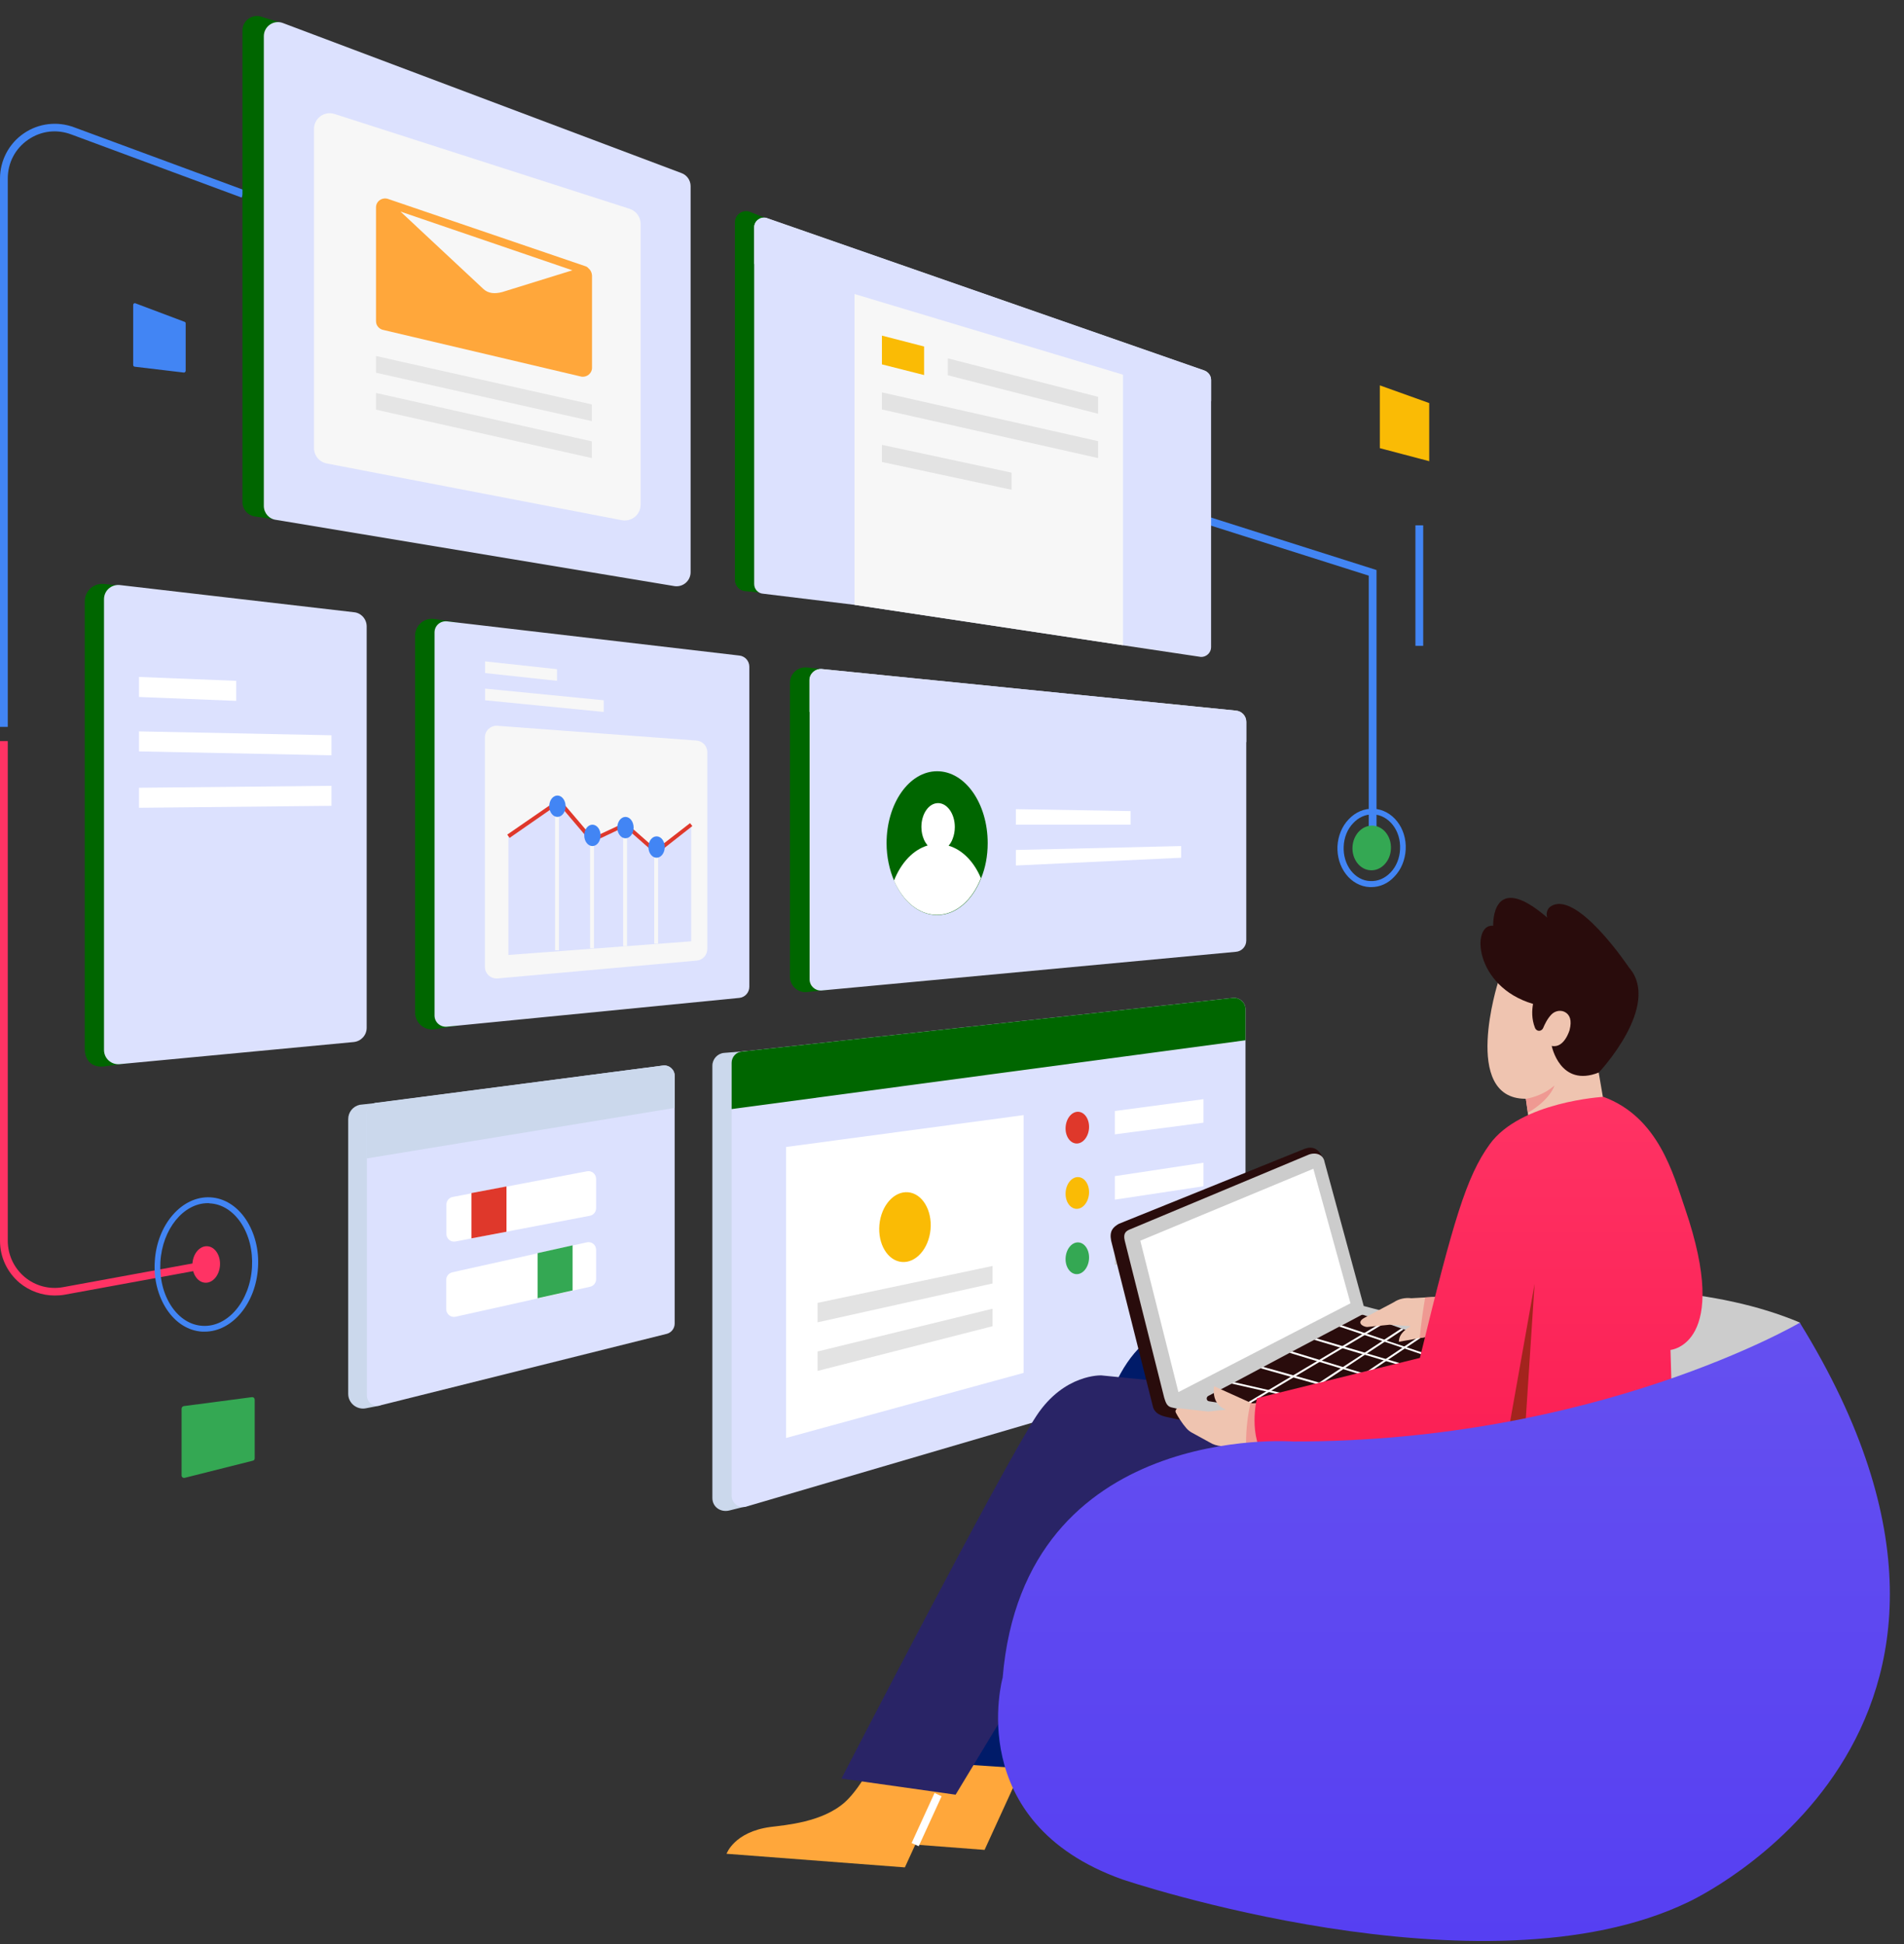 <svg width="94" height="96" viewBox="0 0 94 96" fill="none" xmlns="http://www.w3.org/2000/svg">
<rect x="0" y="0" width="94" height="96" fill="#333333" stroke="none"/>
<path d="M10.861 62.478C10.89 61.981 10.609 61.56 10.234 61.538C9.858 61.516 9.53 61.901 9.5 62.399C9.471 62.896 9.752 63.317 10.128 63.339C10.504 63.361 10.832 62.976 10.861 62.478Z" fill="#FF3364"/>
<path d="M12.574 69.115V72.014C12.574 72.072 12.536 72.12 12.478 72.129L9.119 72.974C9.042 72.993 8.965 72.936 8.965 72.859V69.557C8.965 69.499 9.013 69.442 9.071 69.432L12.43 68.991C12.517 68.981 12.574 69.039 12.574 69.115Z" fill="#34A853"/>
<path d="M9.167 15.967V18.309C9.167 18.357 9.119 18.405 9.071 18.396L6.652 18.108C6.604 18.098 6.575 18.069 6.575 18.021V15.055C6.575 14.998 6.633 14.95 6.69 14.979L9.109 15.89C9.148 15.9 9.167 15.929 9.167 15.967Z" fill="#4285F4"/>
<path d="M68.122 19.029V22.13L70.56 22.773V19.903L68.122 19.029Z" fill="#FABB05"/>
<path d="M67.959 41.634H67.575V28.426L57.439 25.211L57.554 24.846L67.959 28.148V41.634Z" fill="#4285F4"/>
<path d="M0.384 35.894H0V8.816C0 7.923 0.442 7.088 1.171 6.589C1.91 6.08 2.841 5.975 3.676 6.292L12.066 9.392L11.931 9.757L3.542 6.647C2.812 6.368 2.035 6.455 1.392 6.896C0.749 7.338 0.384 8.039 0.384 8.816V35.894Z" fill="#4285F4"/>
<path d="M2.697 63.971C2.073 63.971 1.459 63.75 0.969 63.347C0.355 62.828 0 62.08 0 61.273V36.595H0.384V61.273C0.384 61.964 0.691 62.617 1.219 63.059C1.747 63.5 2.438 63.683 3.12 63.558L10.136 62.272L10.204 62.646L3.187 63.932C3.024 63.961 2.86 63.971 2.697 63.971Z" fill="#FF3364"/>
<path d="M68.67 41.919C68.7 41.31 68.299 40.795 67.775 40.769C67.251 40.744 66.802 41.217 66.772 41.825C66.742 42.434 67.143 42.949 67.667 42.974C68.191 43 68.64 42.527 68.67 41.919Z" fill="#34A853"/>
<path d="M67.7 43.804C67.671 43.804 67.652 43.804 67.623 43.804C67.172 43.784 66.75 43.554 66.452 43.17C66.155 42.786 66.011 42.297 66.03 41.788C66.059 41.279 66.251 40.799 66.587 40.454C66.922 40.099 67.354 39.916 67.815 39.935C68.746 39.983 69.457 40.886 69.399 41.951C69.37 42.46 69.178 42.94 68.842 43.285C68.535 43.621 68.132 43.804 67.7 43.804ZM67.748 40.214C67.402 40.214 67.067 40.367 66.807 40.646C66.519 40.943 66.356 41.356 66.337 41.797C66.318 42.239 66.442 42.661 66.692 42.988C66.942 43.304 67.278 43.496 67.652 43.506C68.026 43.525 68.372 43.372 68.65 43.084C68.938 42.786 69.101 42.373 69.121 41.932C69.169 41.02 68.573 40.252 67.806 40.214C67.786 40.214 67.767 40.214 67.748 40.214Z" fill="#4285F4"/>
<path d="M10.107 65.756C10.069 65.756 10.031 65.756 9.992 65.756C9.301 65.718 8.677 65.324 8.236 64.662C7.804 64.009 7.583 63.164 7.641 62.291C7.746 60.467 8.984 59.046 10.386 59.123C11.077 59.162 11.701 59.555 12.142 60.217C12.574 60.87 12.795 61.715 12.738 62.588C12.632 64.364 11.461 65.756 10.107 65.756ZM10.261 59.411C9.061 59.411 8.015 60.688 7.919 62.31C7.871 63.126 8.063 63.903 8.466 64.508C8.86 65.094 9.407 65.439 10.002 65.468C11.25 65.545 12.344 64.239 12.44 62.579C12.488 61.763 12.296 60.985 11.893 60.381C11.499 59.795 10.952 59.45 10.357 59.421C10.328 59.411 10.29 59.411 10.261 59.411Z" fill="#4285F4"/>
<path d="M70.263 25.94H69.879V31.892H70.263V25.94Z" fill="#4285F4"/>
<path d="M6.297 28.945L5.155 28.839C4.636 28.772 4.185 29.175 4.185 29.693V51.799C4.185 52.298 4.473 52.711 5.097 52.663L6.498 52.481L6.297 28.945Z" fill="#006600"/>
<path d="M18.103 30.932V50.753C18.103 51.118 17.825 51.415 17.47 51.454L5.903 52.548C5.49 52.586 5.135 52.26 5.135 51.847V29.588C5.135 29.175 5.481 28.858 5.894 28.887L17.47 30.231C17.825 30.26 18.103 30.567 18.103 30.932Z" fill="#DCE1FE"/>
<path d="M6.863 33.427V34.416L11.662 34.608V33.619L6.863 33.427Z" fill="white"/>
<path d="M6.863 36.115V37.104L16.366 37.296V36.307L6.863 36.115Z" fill="white"/>
<path d="M6.863 38.899V39.887L16.366 39.791V38.803L6.863 38.899Z" fill="white"/>
<path d="M22.576 30.74L21.463 30.567C20.954 30.48 20.493 30.874 20.493 31.392V49.995C20.493 50.513 20.954 50.907 21.463 50.82L22.576 50.648V30.74Z" fill="#006600"/>
<path d="M21.453 50.148V31.229C21.453 30.893 21.741 30.644 22.077 30.682L36.504 32.371C36.782 32.4 36.994 32.64 36.994 32.919V48.728C36.994 49.006 36.782 49.246 36.504 49.275L22.077 50.696C21.741 50.734 21.453 50.475 21.453 50.148Z" fill="#DCE1FE"/>
<path d="M23.939 36.413V47.739C23.939 48.075 24.227 48.344 24.563 48.315L34.402 47.432C34.7 47.403 34.92 47.154 34.92 46.856V37.142C34.92 36.835 34.68 36.585 34.373 36.566L24.534 35.837C24.208 35.827 23.939 36.086 23.939 36.413Z" fill="#F7F7F7"/>
<path d="M25.101 47.154V41.298L27.596 39.571L29.228 41.49L30.86 40.722L32.396 42.066L34.123 40.722V46.482L25.101 47.154Z" fill="#DCE1FE"/>
<path d="M27.596 39.955H27.404V46.923H27.596V39.955Z" fill="#F7F7F7"/>
<path d="M29.324 41.682H29.132V46.827H29.324V41.682Z" fill="#F7F7F7"/>
<path d="M32.396 42.191L30.841 40.828L29.199 41.605L27.577 39.695L25.158 41.375L25.043 41.212L27.616 39.436L29.257 41.365L30.879 40.607L32.396 41.941L34.066 40.646L34.181 40.79L32.396 42.191Z" fill="#DF382B"/>
<path d="M27.52 40.338C27.742 40.338 27.923 40.102 27.923 39.81C27.923 39.519 27.742 39.283 27.52 39.283C27.297 39.283 27.116 39.519 27.116 39.81C27.116 40.102 27.297 40.338 27.52 40.338Z" fill="#4285F4"/>
<path d="M30.956 40.914H30.764V46.722H30.956V40.914Z" fill="#F7F7F7"/>
<path d="M32.492 42.258H32.3V46.597H32.492V42.258Z" fill="#F7F7F7"/>
<path d="M29.247 41.778C29.47 41.778 29.651 41.542 29.651 41.25C29.651 40.959 29.47 40.722 29.247 40.722C29.025 40.722 28.844 40.959 28.844 41.25C28.844 41.542 29.025 41.778 29.247 41.778Z" fill="#4285F4"/>
<path d="M30.879 41.394C31.102 41.394 31.282 41.158 31.282 40.866C31.282 40.575 31.102 40.338 30.879 40.338C30.657 40.338 30.476 40.575 30.476 40.866C30.476 41.158 30.657 41.394 30.879 41.394Z" fill="#4285F4"/>
<path d="M32.415 42.354C32.638 42.354 32.818 42.118 32.818 41.826C32.818 41.535 32.638 41.298 32.415 41.298C32.192 41.298 32.012 41.535 32.012 41.826C32.012 42.118 32.192 42.354 32.415 42.354Z" fill="#4285F4"/>
<path d="M23.949 34.003V34.579L29.804 35.155V34.579L23.949 34.003Z" fill="#F7F7F7"/>
<path d="M23.949 32.659V33.235L27.5 33.619V33.043L23.949 32.659Z" fill="#F7F7F7"/>
<path d="M13.947 25.71L12.565 25.499C12.219 25.441 11.97 25.144 11.97 24.798V1.502C11.97 0.993 12.498 0.648 12.968 0.849L13.966 1.147L13.947 25.71Z" fill="#006600"/>
<path d="M34.095 9.19V28.254C34.095 28.676 33.73 28.993 33.317 28.945L13.64 25.672C13.285 25.633 13.025 25.336 13.025 24.98V1.79C13.025 1.3 13.515 0.964 13.966 1.137L33.644 8.547C33.912 8.643 34.095 8.902 34.095 9.19Z" fill="#DCE1FE"/>
<path d="M16.519 5.629L31.09 10.313C31.407 10.419 31.628 10.717 31.628 11.053V24.923C31.628 25.403 31.196 25.767 30.716 25.691L16.145 22.888C15.771 22.821 15.502 22.504 15.502 22.12V6.368C15.502 5.841 16.011 5.466 16.519 5.629Z" fill="#F7F7F7"/>
<path d="M29.055 13.251C29.007 13.193 28.95 13.155 28.873 13.136L19.159 9.824C18.89 9.728 18.564 9.92 18.564 10.237V15.862C18.564 16.073 18.718 16.255 18.929 16.294L28.7 18.597C28.969 18.645 29.228 18.434 29.228 18.165V13.606C29.219 13.452 29.151 13.328 29.055 13.251ZM24.794 14.422C24.429 14.518 24.102 14.499 23.853 14.259L19.773 10.448L28.259 13.347L24.794 14.422Z" fill="#FFA73B"/>
<path d="M29.219 19.97V20.795L18.564 18.405V17.58L29.219 19.97Z" fill="#E5E5E5"/>
<path d="M29.219 21.794V22.619L18.564 20.229V19.404L29.219 21.794Z" fill="#E5E5E5"/>
<path d="M41.611 33.159L39.835 32.957C39.384 32.919 39 33.264 39 33.715V48.229C39 48.68 39.393 49.035 39.835 48.987L40.939 48.872L41.611 33.159Z" fill="#006600"/>
<path d="M61.528 35.645V46.443C61.528 46.741 61.298 46.981 61.01 47L40.555 48.91C40.238 48.929 39.969 48.68 39.969 48.353V33.59C39.969 33.274 40.238 33.024 40.555 33.034L61.01 35.088C61.298 35.107 61.528 35.347 61.528 35.645Z" fill="#DCE1FE"/>
<path d="M61.528 35.645V36.643L39.96 35.155V33.59C39.96 33.274 40.228 33.024 40.545 33.034L61 35.088C61.298 35.107 61.528 35.347 61.528 35.645Z" fill="#DCE1FE"/>
<path d="M48.762 41.634C48.762 42.268 48.647 42.863 48.435 43.372C48.013 44.456 47.197 45.186 46.266 45.186C45.364 45.186 44.577 44.504 44.145 43.496C43.914 42.959 43.77 42.316 43.77 41.634C43.77 39.676 44.884 38.083 46.266 38.083C47.648 38.083 48.762 39.666 48.762 41.634Z" fill="#006600"/>
<path d="M46.832 41.759C46.919 41.663 46.986 41.548 47.034 41.413C47.101 41.241 47.139 41.049 47.139 40.838C47.139 40.185 46.765 39.657 46.314 39.657C45.853 39.657 45.489 40.185 45.489 40.838C45.489 41.068 45.536 41.27 45.613 41.452C45.661 41.567 45.728 41.663 45.796 41.749C45.085 41.961 44.481 42.604 44.135 43.487C44.577 44.504 45.364 45.176 46.256 45.176C47.188 45.176 48.003 44.447 48.426 43.362C48.09 42.556 47.514 41.961 46.832 41.759Z" fill="white"/>
<path d="M50.154 39.955L55.817 40.05V40.722H50.154V39.955Z" fill="white"/>
<path d="M50.154 41.97L58.312 41.778V42.354L50.154 42.738V41.97Z" fill="white"/>
<path d="M18.794 54.439L17.758 54.554C17.422 54.631 17.191 54.919 17.191 55.264V68.828C17.191 69.288 17.623 69.634 18.074 69.538L18.775 69.403L18.794 54.439Z" fill="#CBD8EC"/>
<path d="M33.308 53.124V65.362C33.308 65.593 33.145 65.804 32.924 65.862L18.746 69.403C18.42 69.48 18.113 69.24 18.113 68.904V54.977C18.113 54.717 18.305 54.506 18.554 54.468L32.732 52.615C33.039 52.577 33.308 52.817 33.308 53.124Z" fill="#DCE1FE"/>
<path d="M29.43 58.211V59.661C29.43 59.843 29.295 60.006 29.113 60.035L25.389 60.745L25.005 60.822L23.277 61.148L22.797 61.245L22.49 61.302C22.25 61.35 22.039 61.168 22.039 60.928V59.478C22.039 59.296 22.173 59.133 22.355 59.104L22.807 59.018L23.287 58.922L25.014 58.595L25.398 58.518L28.979 57.837C29.209 57.789 29.43 57.971 29.43 58.211Z" fill="white"/>
<path d="M29.43 61.715V63.164C29.43 63.347 29.305 63.5 29.132 63.539L28.268 63.731L26.541 64.115L25.389 64.374L22.797 64.95L22.5 65.017C22.259 65.074 22.029 64.892 22.029 64.642V63.203C22.029 63.02 22.154 62.867 22.327 62.828L22.787 62.723L25.379 62.147L26.531 61.888L28.259 61.504L28.95 61.35C29.199 61.283 29.43 61.465 29.43 61.715Z" fill="white"/>
<path d="M33.308 53.124V54.708L18.103 57.203V54.967C18.103 54.708 18.295 54.497 18.545 54.458L32.732 52.615C33.039 52.577 33.308 52.817 33.308 53.124Z" fill="#CBD8EC"/>
<path d="M25.005 58.586V60.822L23.277 61.148V58.912L25.005 58.586Z" fill="#DF382B"/>
<path d="M28.268 61.494V63.721L26.541 64.105V61.878L28.268 61.494Z" fill="#34A853"/>
<path d="M36.946 51.895L35.746 51.991C35.419 52.02 35.17 52.298 35.17 52.625V73.972C35.17 74.404 35.563 74.692 36.005 74.587L36.936 74.356L36.946 51.895Z" fill="#CBD8EC"/>
<path d="M61.49 49.832V66.745C61.49 66.994 61.326 67.215 61.086 67.282L36.84 74.395C36.485 74.5 36.12 74.232 36.12 73.857V52.481C36.12 52.193 36.341 51.943 36.638 51.924L60.885 49.275C61.211 49.256 61.49 49.505 61.49 49.832Z" fill="#DCE1FE"/>
<path d="M38.808 56.637L50.537 55.063V67.791L38.808 71.006V56.637Z" fill="white"/>
<path d="M53.763 55.735C53.724 56.167 53.436 56.493 53.12 56.464C52.803 56.435 52.572 56.061 52.611 55.629C52.649 55.197 52.937 54.871 53.254 54.9C53.571 54.928 53.801 55.303 53.763 55.735Z" fill="#DF382B"/>
<path d="M55.039 54.861V56.013L59.416 55.437V54.276L55.039 54.861Z" fill="white"/>
<path d="M53.763 58.96C53.724 59.392 53.436 59.718 53.12 59.69C52.803 59.661 52.572 59.286 52.611 58.854C52.649 58.422 52.937 58.096 53.254 58.125C53.571 58.154 53.801 58.528 53.763 58.96Z" fill="#FABB05"/>
<path d="M55.039 58.077V59.238L59.416 58.576V57.415L55.039 58.077Z" fill="white"/>
<path d="M53.763 62.185C53.724 62.617 53.436 62.944 53.12 62.915C52.803 62.886 52.572 62.511 52.611 62.08C52.649 61.648 52.937 61.321 53.254 61.35C53.571 61.379 53.801 61.753 53.763 62.185Z" fill="#34A853"/>
<path d="M55.039 61.302V62.454L59.416 61.715V60.553L55.039 61.302Z" fill="#CCCCCC"/>
<path d="M61.49 49.832V51.367L36.12 54.765V52.481C36.12 52.193 36.341 51.943 36.638 51.924L60.885 49.275C61.211 49.256 61.49 49.505 61.49 49.832Z" fill="#006600"/>
<path d="M45.94 60.71C46.027 59.76 45.533 58.937 44.837 58.873C44.14 58.809 43.504 59.527 43.416 60.477C43.329 61.428 43.823 62.25 44.52 62.314C45.217 62.378 45.852 61.66 45.94 60.71Z" fill="#FABB05"/>
<path d="M40.363 64.335V65.295L49.002 63.376V62.512L40.363 64.335Z" fill="#E3E3E3"/>
<path d="M40.363 66.735V67.695L49.002 65.487V64.623L40.363 66.735Z" fill="#E3E3E3"/>
<path d="M38.923 11.216L36.965 10.438C36.619 10.361 36.283 10.621 36.283 10.976V28.637C36.283 28.945 36.533 29.194 36.84 29.194L38.654 29.377L38.923 11.216Z" fill="#006600"/>
<path d="M59.791 18.76V31.959C59.791 32.227 59.56 32.448 59.291 32.439L55.442 31.863L42.187 29.866L37.694 29.319C37.435 29.309 37.234 29.098 37.234 28.839V11.235C37.234 10.928 37.522 10.697 37.829 10.765L59.426 18.29C59.637 18.348 59.791 18.54 59.791 18.76Z" fill="#DCE1FE"/>
<path d="M55.442 17.052V31.863L42.187 29.866V13.222L55.442 17.052Z" fill="#F7F7F7"/>
<path d="M59.791 18.76V19.807L37.234 13.03V11.225C37.234 10.918 37.522 10.688 37.829 10.755L59.426 18.28C59.637 18.348 59.791 18.54 59.791 18.76Z" fill="#DCE1FE"/>
<path d="M43.54 19.375V20.219L54.214 22.619V21.784L43.54 19.375Z" fill="#E3E3E3"/>
<path d="M43.54 21.966V22.811L49.942 24.184V23.339L43.54 21.966Z" fill="#E3E3E3"/>
<path d="M45.623 17.11L43.54 16.572V17.992L45.623 18.52V17.11Z" fill="#FABB05"/>
<path d="M46.794 17.695V18.53L54.214 20.431V19.596L46.794 17.695Z" fill="#E3E3E3"/>
<path d="M79.401 55.725L75.667 56.676L75.427 54.938L75.331 54.257H75.302C72.135 54.237 73.958 48.507 73.958 48.507L78.134 48.334L79.401 55.725Z" fill="#EFC4B0"/>
<path d="M80.418 47.768C80.418 47.768 77.779 43.813 76.512 44.792C76.512 44.792 76.281 44.984 76.387 45.311C73.603 42.901 73.718 45.714 73.718 45.714C72.634 45.589 72.758 48.709 75.686 49.572C75.629 49.889 75.609 50.312 75.782 50.753C75.801 50.811 75.859 50.868 75.916 50.888C76.022 50.926 76.137 50.868 76.185 50.763C76.262 50.58 76.387 50.312 76.588 50.1C76.78 49.899 77.088 49.851 77.308 50.004C77.491 50.129 77.615 50.369 77.491 50.859C77.491 50.859 77.231 51.78 76.608 51.646C76.608 51.646 77.02 53.719 78.93 52.961C78.93 52.97 82.06 49.64 80.418 47.768Z" fill="#290C0C"/>
<path d="M48.608 91.346L39.806 90.674C39.806 90.674 40.18 89.59 41.975 89.35C42.724 89.254 44.529 89.119 45.642 88.131C46.506 87.363 47.37 85.539 47.37 85.539L51.161 85.769L48.608 91.346Z" fill="#FFA73B"/>
<path d="M44.673 92.21L35.87 91.538C35.87 91.538 36.245 90.454 38.04 90.214C38.789 90.118 40.593 89.983 41.707 88.995C42.571 88.227 43.434 86.403 43.434 86.403L47.226 86.633L44.673 92.21Z" fill="#FFA73B"/>
<path d="M65.972 66.265L59.148 65.372C59.148 65.372 56.393 64.902 54.857 68.818L46.852 87.075L51.209 87.372L61.768 69.557L65.511 69.96L65.972 66.265Z" fill="#001B69"/>
<path d="M67.316 69.202L54.377 67.916C54.377 67.916 52.553 67.829 51.181 69.893C49.443 72.523 41.543 87.823 41.543 87.823L47.178 88.62L56.057 73.934L66.625 74.635L67.316 69.202Z" fill="#292466"/>
<path d="M67.537 64.998C67.873 64.911 80.553 61.801 88.856 65.305L89.518 70.277L66.894 74.808L67.537 64.998Z" fill="#CCCCCC"/>
<path d="M56.93 69.499L54.857 61.264C54.761 60.784 54.953 60.592 55.241 60.429L64.417 56.724C65.118 56.464 65.31 57.232 65.31 57.232L65.079 57.991L59.282 61.129L70.33 71.986L69.764 72.629L57.736 69.999C57.544 69.951 57.065 69.903 56.93 69.499Z" fill="#290C0C"/>
<path d="M64.552 57.04L55.759 60.717C55.615 60.784 55.433 60.88 55.529 61.264L57.477 69.019C57.544 69.231 57.602 69.432 57.813 69.49C59.887 69.989 69.975 72.408 70.004 72.312C70.023 72.225 73.248 68.453 74.467 67.033C74.678 66.783 74.563 66.399 74.246 66.313L67.326 64.489L65.396 57.386C65.32 56.944 64.868 56.887 64.552 57.04Z" fill="#CCCCCC"/>
<path d="M71.079 66.495L70.637 66.927L70.56 67.004L67.671 69.835L67.633 69.874L67.143 70.354C67.115 70.382 67.067 70.402 67.028 70.392L59.685 69.192C59.56 69.173 59.532 69 59.647 68.933L60.818 68.319L60.952 68.252L62.248 67.561L62.373 67.493L63.688 66.793L63.812 66.725L64.888 66.159L65.012 66.092L66.126 65.506L66.241 65.449L67.201 64.94C67.239 64.921 67.278 64.921 67.316 64.93L69.197 65.602L69.313 65.641L71.05 66.265C71.127 66.303 71.156 66.418 71.079 66.495Z" fill="#290C0C"/>
<path d="M68.317 65.249L61.315 69.419L61.364 69.501L68.366 65.332L68.317 65.249Z" fill="white"/>
<path d="M69.293 65.641L68.458 66.198L68.362 66.255L67.489 66.831L67.383 66.898L66.423 67.541L66.318 67.609L65.252 68.309L65.147 68.376L64.206 69L64.1 69.077L63.073 69.749L63.016 69.663L63.966 69.039L64.081 68.972L65.022 68.348L65.127 68.271L66.193 67.57L66.299 67.503L67.268 66.869L67.374 66.793L68.247 66.217L68.343 66.15L69.178 65.602H69.188L69.293 65.641Z" fill="white"/>
<path d="M67.681 69.787L67.671 69.835L67.662 69.883L67.633 69.874L64.1 69.077L63.966 69.039L60.798 68.319L60.933 68.252L64.081 68.972L64.206 69L67.681 69.787Z" fill="white"/>
<path d="M68.247 69.144L68.218 69.24L65.147 68.376L65.022 68.348L62.229 67.561L62.353 67.493L65.127 68.271L65.252 68.309L68.247 69.144Z" fill="white"/>
<path d="M63.669 66.802L66.193 67.57L66.318 67.609L69.034 68.434L69.063 68.348L66.423 67.541L66.299 67.503L63.784 66.735L63.669 66.802Z" fill="white"/>
<path d="M69.888 67.541L69.86 67.637L67.383 66.898L67.268 66.869L64.888 66.159L65.003 66.092L67.374 66.793L67.489 66.831L69.888 67.541Z" fill="white"/>
<path d="M70.064 65.996L64.245 69.899L64.298 69.979L70.118 66.076L70.064 65.996Z" fill="white"/>
<path d="M64.84 57.712L56.297 61.264L58.178 68.741L66.673 64.355L64.84 57.712Z" fill="white"/>
<path d="M70.637 66.927L70.608 67.013L70.56 67.004L68.362 66.255L68.247 66.217L66.116 65.506L66.231 65.439L68.343 66.15L68.458 66.198L70.637 66.927Z" fill="white"/>
<path d="M63.237 71.342L61.95 71.314L61.518 71.342L60.462 71.41C60.251 71.419 60.04 71.381 59.848 71.294L58.85 70.747C58.744 70.69 58.648 70.613 58.572 70.526C58.341 70.258 58.159 69.96 58.053 69.759C57.996 69.653 58.082 69.528 58.197 69.538L59.656 69.701L60.52 69.605C59.752 69.317 59.944 68.453 59.944 68.453L61.73 69.26L61.826 69.298L63.016 69.221L63.237 71.342Z" fill="#EFC4B0"/>
<path d="M63.237 71.343L61.95 71.314L61.518 71.343C61.509 70.469 61.634 69.73 61.739 69.269L61.835 69.308L63.025 69.231L63.237 71.343Z" fill="#EF9992"/>
<path d="M73.142 64.047L72.567 65.967L71.29 65.862L70.09 66.073L69.063 66.255C69.063 65.871 69.389 65.641 69.639 65.487L68.641 65.41L67.489 65.526C67.258 65.506 66.942 65.295 67.374 65.065L68.804 64.307C69.063 64.134 69.37 64.067 69.677 64.105L70.359 64.067L70.743 64.047H73.142Z" fill="#EFC4B0"/>
<path d="M73.142 64.047L72.567 65.967L71.29 65.862L70.09 66.073C70.157 65.343 70.263 64.652 70.359 64.067L70.743 64.047H73.142Z" fill="#EF9992"/>
<path d="M82.559 69.711L82.472 66.658C82.472 66.658 85.487 66.399 83.192 59.68C82.607 57.981 81.887 55.169 79.161 54.161C79.161 54.161 75.072 54.391 73.546 56.503C72.394 58.096 71.751 60.275 70.1 67.052L62.056 69.039C62.056 69.039 61.576 70.959 62.536 72.11L82.559 69.711Z" fill="url(#paint0_linear_901_2543)"/>
<path d="M75.763 63.395L75.273 70.91L74.419 70.959L75.763 63.395Z" fill="#A3241D"/>
<path d="M88.856 65.314C88.856 65.314 78.835 71.198 63.841 71.179C63.841 71.179 50.557 70.181 49.501 82.842C49.501 82.842 47.495 89.983 55.414 92.805C55.414 92.805 73.191 98.824 83.356 93.919C83.365 93.909 101.42 85.654 88.856 65.314Z" fill="url(#paint1_linear_901_2543)"/>
<path d="M46.138 88.537L45.007 91.006L45.356 91.166L46.487 88.697L46.138 88.537Z" fill="white"/>
<path d="M76.742 53.604C76.742 53.604 76.55 54.295 75.427 54.948L75.331 54.266H75.302C75.734 54.19 76.281 54.007 76.742 53.604Z" fill="#EF9992"/>
<defs>
<linearGradient id="paint0_linear_901_2543" x1="72.995" y1="54.161" x2="72.995" y2="72.11" gradientUnits="userSpaceOnUse">
<stop stop-color="#FF3364"/>
<stop offset="1" stop-color="#FB1F54"/>
</linearGradient>
<linearGradient id="paint1_linear_901_2543" x1="71.288" y1="65.314" x2="71.288" y2="95.843" gradientUnits="userSpaceOnUse">
<stop stop-color="#6550F0"/>
<stop offset="1" stop-color="#563FF2"/>
</linearGradient>
</defs>
</svg>
